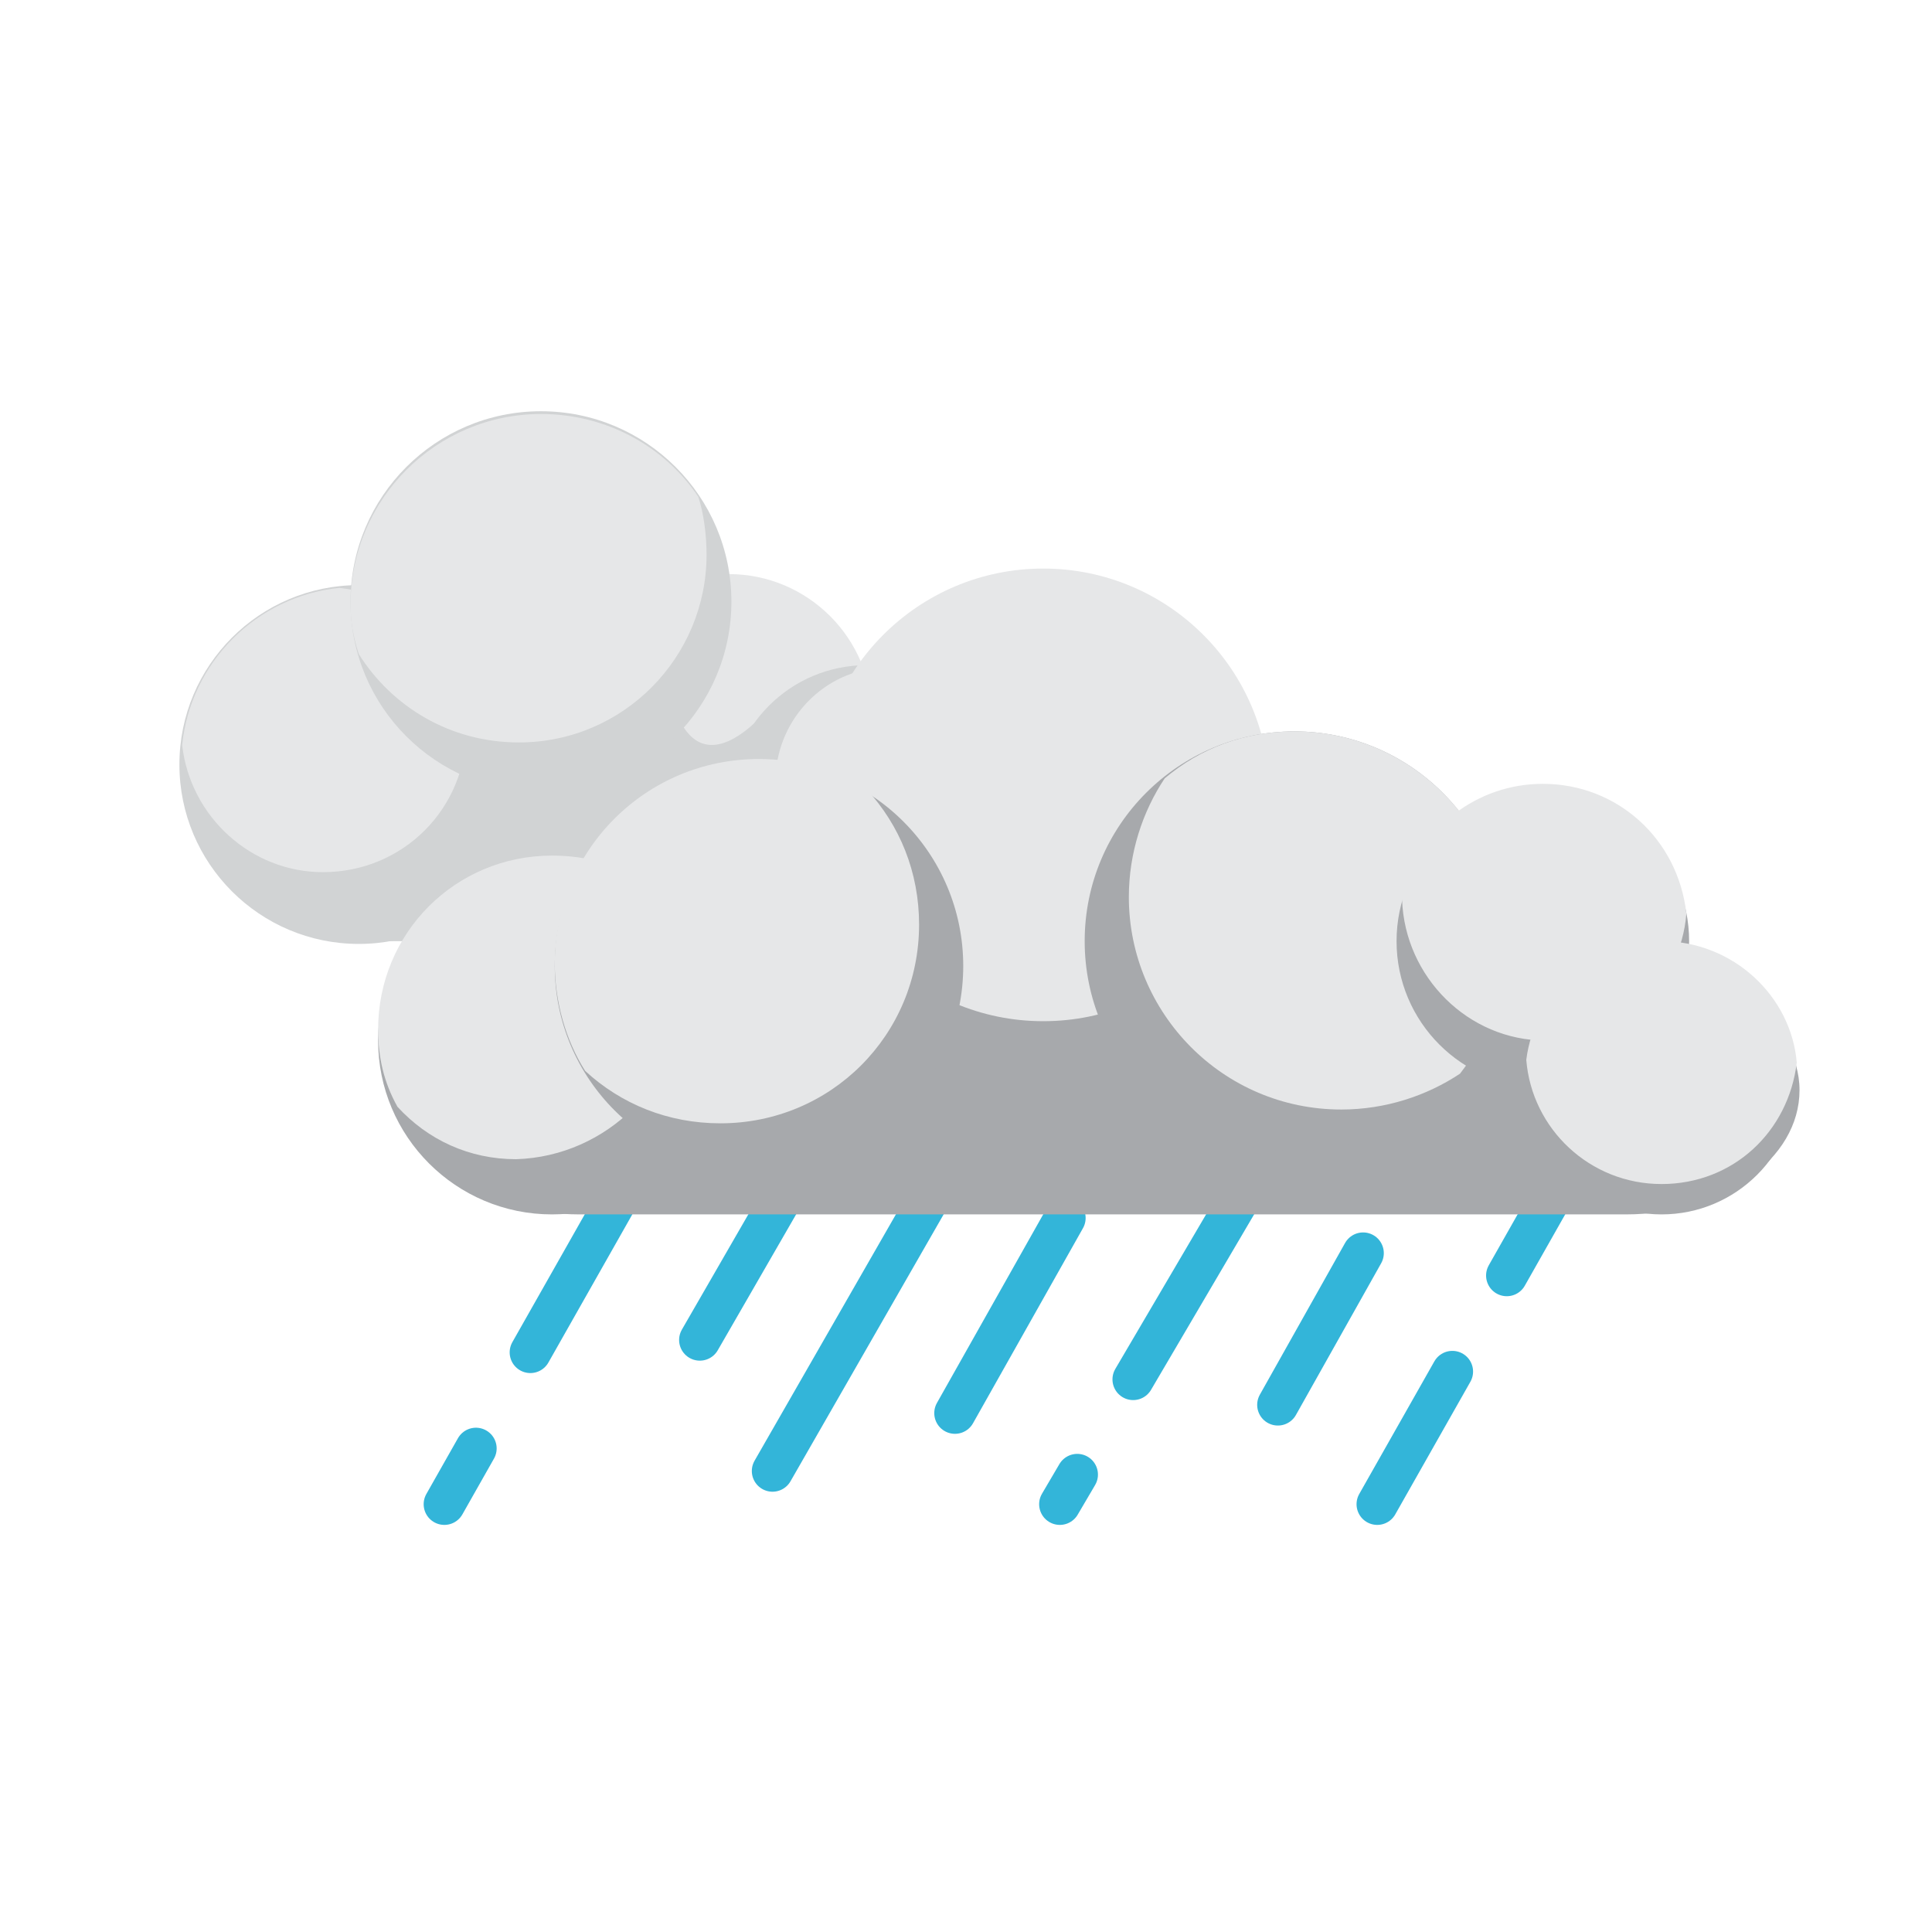 <svg version="1.1" id="rainyIcon" xmlns="http://www.w3.org/2000/svg" xmlns:xlink="http://www.w3.org/1999/xlink" x="0px" y="0px" width="70px" height="70px" viewBox="0 0 70 70" enable-background="new 0 0 70 70" xml:space="preserve">
<g id="dashedLines" data-svg-origin="37.05000114440918 28.700000762939453" style="opacity: 1; transform: matrix(1, 0, 0, 1, 0, 0);">
	
		<line fill="none" stroke="#33B5D9" stroke-width="1.5" stroke-linecap="round" stroke-miterlimit="10" x1="24.2" y1="40.2" x2="16.1" y2="54.5" style="stroke-dasharray: 12, 4; stroke-dashoffset: -14.112;"></line>
	
		<line fill="none" stroke="#33B5D9" stroke-width="1.5" stroke-linecap="round" stroke-miterlimit="10" x1="36.8" y1="28.7" x2="24" y2="50.9" style="stroke-dasharray: 12, 4; stroke-dashoffset: -10.912;"></line>
	
		<line fill="none" stroke="#33B5D9" stroke-width="1.5" stroke-linecap="round" stroke-miterlimit="10" x1="37.8" y1="36.2" x2="27.3" y2="54.5" style="stroke-dasharray: 12, 4; stroke-dashoffset: -7.712;"></line>
	
		<line fill="none" stroke="#33B5D9" stroke-width="1.5" stroke-linecap="round" stroke-miterlimit="10" x1="40.8" y1="40.2" x2="34.6" y2="51.2" style="stroke-dasharray: 12, 4; stroke-dashoffset: -4.512;"></line>
	
		<line fill="none" stroke="#33B5D9" stroke-width="1.5" stroke-linecap="round" stroke-miterlimit="10" x1="47.8" y1="38.5" x2="38.4" y2="54.5" style="stroke-dasharray: 12, 4; stroke-dashoffset: -1.312;"></line>
	
		<line fill="none" stroke="#33B5D9" stroke-width="1.5" stroke-linecap="round" stroke-miterlimit="10" x1="56.3" y1="33.1" x2="46.3" y2="50.9" style="stroke-dasharray: 12, 4; stroke-dashoffset: -14.112;"></line>
	
		<line fill="none" stroke="#33B5D9" stroke-width="1.5" stroke-linecap="round" stroke-miterlimit="10" x1="58" y1="40.2" x2="49.9" y2="54.5" style="stroke-dasharray: 12, 4; stroke-dashoffset: -10.912;"></line>
</g>
<g id="cloud2" style="opacity: 1;">
	<circle fill="#D1D3D4" cx="13" cy="27.7" r="6.5"></circle>
	<circle fill="#E6E7E8" cx="26.4" cy="26" r="5.2"></circle>
	<path fill="#D1D3D4" d="M33.6,31.1c0,1.7-1.4,3-3,3H12.5c-1.7,0-3-1.4-3-3l0,0c0-1.7,13-6.5,14.7-6.5c0,0,0.5,4.8,3.9,0.8
		C29.3,23.9,33.6,29.5,33.6,31.1L33.6,31.1z"></path>
	<circle fill="#D1D3D4" cx="31.4" cy="29.1" r="5"></circle>
	<path fill="#E6E7E8" d="M36.3,28.7c-0.2-2.4-2.1-4.3-4.5-4.5c-2.1,0.2-3.7,2-3.7,4.1c0,2.3,1.9,4.1,4.1,4.1
		C34.4,32.4,36.1,30.8,36.3,28.7z"></path>
	<path fill="#E6E7E8" d="M12.3,21.3c-3,0.3-5.4,2.7-5.7,5.7c0.3,2.6,2.5,4.6,5.1,4.6c2.9,0,5.2-2.3,5.2-5.2
		C16.9,23.7,14.9,21.6,12.3,21.3z"></path>
	<circle fill="#D1D3D4" cx="19.6" cy="21.8" r="6.9"></circle>
	<path fill="#E6E7E8" d="M25.6,20.1c0-0.7-0.1-1.5-0.3-2.1c-1.2-1.8-3.3-3-5.7-3c-3.8,0-6.9,3.1-6.9,6.9c0,0.6,0.1,1.2,0.3,1.8
		c1.2,1.9,3.3,3.2,5.8,3.2C22.6,26.9,25.6,23.8,25.6,20.1z"></path>
</g>
<g id="cloud1" style="opacity: 1;">
	<path fill="#A7A9AC" d="M65.2,39.5c0,2.5-2.8,4.5-6.3,4.5H21c-3.5,0-6.3-2-6.3-4.5l0,0c0-2.5,2.8-4.5,6.3-4.5h37.9
		C62.3,35,65.2,37,65.2,39.5L65.2,39.5z"></path>
	<circle fill="#E6E7E8" cx="37.8" cy="28.8" r="8.2"></circle>
	<circle fill="#A7A9AC" cx="46.9" cy="34.1" r="7.6"></circle>
	<path fill="#E6E7E8" d="M46.9,26.5c-1.8,0-3.4,0.6-4.7,1.7c-0.8,1.2-1.3,2.7-1.3,4.3c0,4.2,3.4,7.7,7.7,7.7c1.6,0,3.1-0.5,4.3-1.3
		c1-1.3,1.7-2.9,1.7-4.7C54.5,29.9,51.1,26.5,46.9,26.5z"></path>
	<circle fill="#A7A9AC" cx="60.2" cy="39.1" r="4.9"></circle>
	<circle fill="#A7A9AC" cx="20" cy="37.7" r="6.3"></circle>
	<path fill="#E6E7E8" d="M24.7,36c0-1.7-0.7-3.3-1.9-4.3C22,31.2,21,31,20,31c-3.5,0-6.3,2.8-6.3,6.3c0,1,0.2,1.9,0.7,2.8
		c1.1,1.2,2.6,1.9,4.3,1.9C22,41.9,24.7,39.2,24.7,36z"></path>
	<circle fill="#A7A9AC" cx="27.5" cy="35" r="7.4"></circle>
	<path fill="#E6E7E8" d="M27.5,27.5c-4.1,0-7.4,3.3-7.4,7.4c0,1.4,0.4,2.8,1.1,3.9c1.3,1.2,3,1.9,4.9,1.9c4,0,7.2-3.2,7.2-7.2
		c0-1.9-0.7-3.6-1.9-4.9C30.2,27.9,28.9,27.5,27.5,27.5z"></path>
	<circle fill="#A7A9AC" cx="55.9" cy="34.1" r="5.3"></circle>
	<path fill="#E6E7E8" d="M56,37.7c2.7,0,4.9-2,5.1-4.6c-0.3-2.7-2.5-4.7-5.2-4.7c-2.4,0-4.4,1.6-5.1,3.8c0,0.1,0,0.3,0,0.4
		C50.9,35.4,53.2,37.7,56,37.7z"></path>
	<path fill="#E6E7E8" d="M60.2,34.1c-2.5,0-4.6,1.9-4.9,4.3c0.2,2.5,2.3,4.5,4.9,4.5c2.6,0,4.6-1.9,4.9-4.4
		C64.9,36.1,62.8,34.1,60.2,34.1z"></path>
</g>
<desc>Created with Snap</desc><defs></defs></svg>